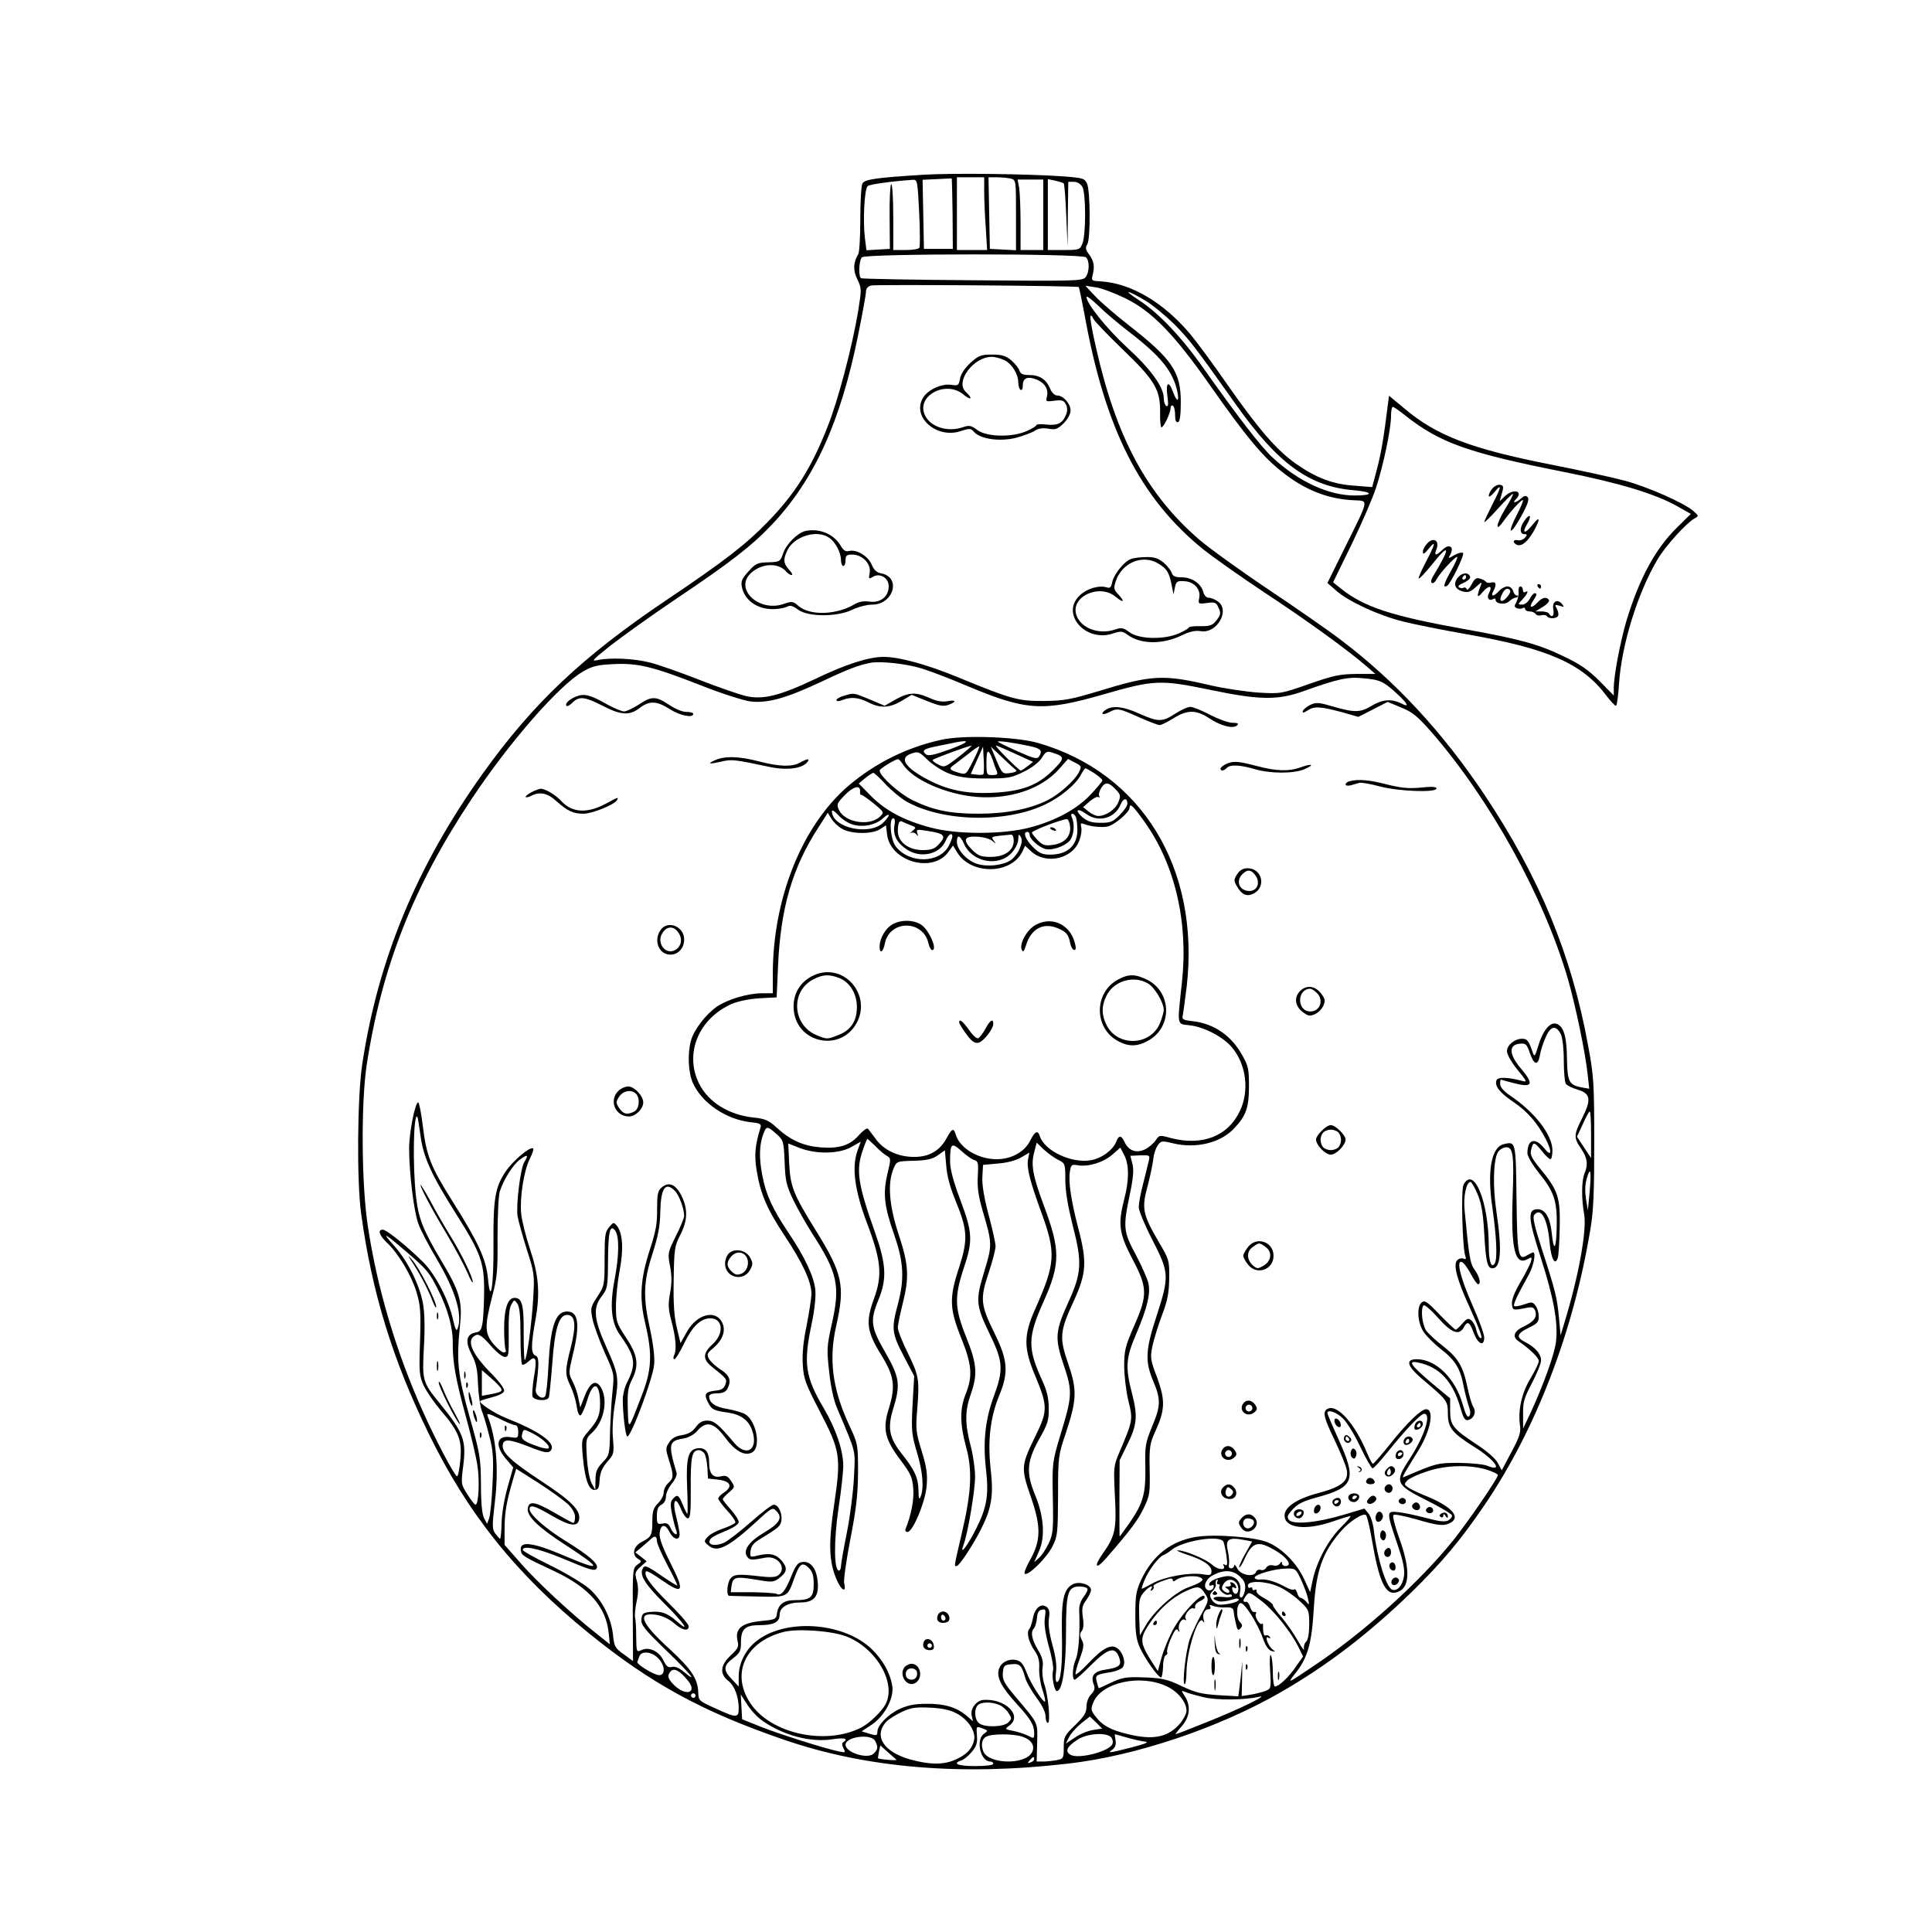 <?xml version="1.0" standalone="no"?>
<!DOCTYPE svg PUBLIC "-//W3C//DTD SVG 20010904//EN"
 "http://www.w3.org/TR/2001/REC-SVG-20010904/DTD/svg10.dtd">
<svg version="1.0" xmlns="http://www.w3.org/2000/svg"
 width="850pt" height="850pt" viewBox="0 0 850 850"
 preserveAspectRatio="xMidYMid meet">
<g transform="translate(0,850) scale(0.1,-0.1)"
fill="#000000" stroke="none">
<path d="M4060 7731 c-208 -13 -257 -20 -266 -39 -5 -9 -9 -80 -9 -157 0 -77
-4 -146 -9 -153 -22 -37 -24 -71 -4 -111 19 -40 19 -43 3 -143 -26 -155 -88
-391 -135 -508 -70 -178 -142 -293 -264 -418 -93 -96 -188 -170 -441 -340
-372 -250 -590 -456 -813 -768 -288 -404 -458 -813 -528 -1274 -22 -143 -25
-517 -5 -660 47 -346 139 -644 296 -965 172 -354 387 -622 705 -880 275 -223
503 -347 862 -470 361 -124 780 -159 1248 -104 298 34 662 157 935 314 205
118 386 257 574 439 136 133 217 230 320 381 228 334 394 767 468 1217 14 80
17 165 17 383 0 258 -2 291 -27 425 -72 398 -215 743 -457 1105 -185 276 -392
499 -630 679 -52 40 -196 140 -320 223 -124 83 -261 182 -305 220 -230 199
-365 450 -454 848 -28 125 -31 162 -9 120 6 -11 63 -70 127 -132 141 -135 166
-177 165 -275 -1 -38 2 -68 6 -68 10 0 40 63 40 85 0 9 5 13 10 10 6 -3 10
-22 10 -41 0 -24 4 -34 13 -31 8 3 12 30 12 88 0 133 -38 189 -230 339 -55 43
-120 99 -145 125 l-45 48 45 -7 c25 -3 83 -25 130 -48 118 -57 218 -160 379
-391 150 -213 221 -300 304 -367 103 -84 207 -126 325 -131 64 -3 67 9 -39
-204 l-79 -160 38 -33 c54 -48 186 -109 293 -136 52 -13 177 -38 279 -56 361
-63 511 -129 617 -270 20 -27 40 -47 43 -45 4 2 10 46 13 97 11 170 82 399
169 546 33 57 126 160 163 181 20 11 19 11 -5 33 -42 36 -201 106 -301 133
-52 14 -198 46 -325 71 -351 69 -503 127 -643 245 l-70 58 -6 -47 c-17 -136
-28 -204 -47 -276 l-21 -79 -76 6 c-96 6 -170 34 -260 97 -86 61 -164 152
-304 352 -58 84 -131 183 -162 220 -118 139 -260 222 -392 230 -40 2 -42 3
-36 27 10 39 6 62 -15 91 -16 21 -18 30 -8 46 14 24 13 230 -1 265 -11 24 -16
26 -105 33 -159 11 -487 15 -618 7z m131 -171 l1 -155 -64 0 -63 0 -3 152 -3
152 63 3 c35 2 64 3 65 3 1 -1 3 -70 4 -155z m139 98 c0 -35 3 -107 7 -160 l6
-98 -66 0 -67 0 0 160 0 160 60 0 60 0 0 -62z m118 56 c22 -6 22 -9 22 -161
l0 -154 -57 3 -58 3 -3 158 -3 157 38 0 c21 0 48 -3 61 -6z m-404 -149 c4 -80
4 -150 1 -155 -4 -6 -31 -10 -61 -10 l-54 0 0 145 c0 80 -4 145 -9 145 -4 0
-8 -64 -7 -142 l1 -143 -52 -3 -51 -3 -7 56 c-9 71 -2 212 12 226 8 8 102 21
199 28 20 1 21 -5 28 -144z m546 -10 l0 -155 -50 0 -50 0 0 118 c0 64 -3 134
-6 155 l-7 37 57 0 56 0 0 -155z m90 138 c3 -3 8 -66 11 -141 l6 -137 1 143 2
142 25 0 c15 0 29 -9 37 -22 16 -29 16 -212 0 -250 -11 -27 -15 -28 -82 -28
l-70 0 0 156 0 156 33 -7 c17 -4 34 -9 37 -12z m98 -325 c17 -17 15 -68 -3
-89 -15 -15 -52 -16 -497 -12 -265 2 -485 6 -490 9 -12 8 -9 79 4 92 17 17
969 17 986 0z m-32 -131 c2 -2 13 -55 25 -118 90 -505 245 -811 523 -1036 45
-36 167 -122 271 -191 181 -119 365 -252 448 -324 l38 -33 -83 0 c-72 -1 -100
-6 -208 -44 -123 -43 -125 -44 -225 -38 -55 4 -149 18 -210 32 -208 49 -259
46 -496 -27 -117 -35 -147 -41 -234 -42 -115 -1 -146 8 -377 103 -138 57 -261
91 -330 91 -66 0 -166 -32 -299 -96 -158 -75 -233 -94 -309 -76 -28 7 -119 38
-203 71 -84 33 -181 67 -217 76 -70 18 -174 23 -230 11 -31 -7 -25 -1 55 63
50 39 178 131 285 203 247 166 337 236 427 331 185 196 301 450 378 831 19 94
35 181 35 193 0 14 8 23 23 27 24 5 907 -1 913 -7z m294 -60 c30 -18 86 -64
125 -102 68 -69 89 -96 272 -354 185 -261 324 -362 520 -378 85 -7 88 -23 3
-23 -115 0 -248 62 -361 167 -52 48 -151 177 -300 387 -100 143 -200 248 -289
306 -74 48 -53 46 30 -3z m-70 -139 c136 -105 189 -170 209 -257 11 -50 0 -54
-18 -6 -19 53 -33 43 -25 -17 5 -37 4 -49 -5 -44 -6 4 -11 19 -11 34 0 49 -56
127 -161 223 -91 84 -179 194 -179 223 0 6 24 -12 53 -40 28 -28 90 -80 137
-116z m1210 -364 c154 -122 276 -166 699 -250 246 -49 401 -96 498 -150 l62
-35 -63 -62 c-94 -93 -164 -223 -220 -407 -27 -92 -56 -242 -56 -296 l0 -34
-64 65 c-49 49 -86 74 -158 108 -109 53 -192 75 -423 117 -336 60 -455 99
-560 184 l-30 24 82 168 c45 93 93 205 107 248 32 97 66 260 66 315 0 23 3 41
8 41 4 0 27 -16 52 -36z m-2125 -1115 c36 -11 126 -45 198 -76 262 -110 334
-115 602 -38 221 64 251 65 464 21 225 -47 303 -48 421 -5 146 52 190 62 257
55 73 -6 91 -14 149 -68 50 -46 57 -63 17 -42 -40 20 -82 17 -128 -11 -49 -30
-75 -31 -168 -4 -65 19 -76 20 -102 8 -16 -8 -31 -20 -33 -27 -3 -10 3 -9 22
3 29 19 56 17 156 -10 l66 -19 65 33 64 33 60 -25 c50 -20 72 -39 133 -108
261 -301 495 -725 601 -1089 33 -116 76 -321 86 -417 l7 -63 -34 6 c-55 11
-62 24 -64 126 -1 100 -15 144 -47 154 -28 9 -61 -33 -80 -100 -12 -40 -16
-47 -22 -31 -19 57 -26 65 -48 65 -33 0 -67 -28 -67 -55 0 -14 20 -49 46 -81
41 -50 44 -56 23 -50 -64 17 -109 19 -115 3 -9 -25 13 -54 77 -97 60 -41 104
-92 140 -162 29 -56 25 -81 -7 -40 -40 50 -74 40 -74 -22 0 -13 22 -50 48 -83
70 -86 83 -126 81 -239 -2 -102 -13 -116 -22 -29 -7 69 -29 105 -62 105 -45 0
-43 -38 14 -214 57 -178 76 -283 67 -366 -5 -54 -55 -192 -114 -320 l-31 -65
0 62 c-1 54 4 72 39 138 22 42 40 87 40 100 0 28 -25 57 -69 80 -42 21 -39 37
14 63 38 18 45 26 45 50 0 15 -6 37 -14 47 -13 18 -17 18 -51 6 -20 -7 -39
-10 -43 -7 -6 6 14 48 63 136 22 39 34 100 20 100 -3 0 -14 -6 -25 -12 -40
-26 -45 -3 -48 248 -3 254 -3 253 -57 240 -54 -14 -73 -119 -49 -280 18 -127
23 -225 10 -245 -15 -23 -26 9 -26 79 -1 194 -66 352 -111 268 -12 -22 -5
-280 8 -315 5 -12 2 -15 -10 -10 -8 3 -21 -1 -27 -9 -17 -20 1 -86 55 -204 49
-108 62 -146 47 -136 -6 3 -13 19 -17 35 -3 16 -13 35 -22 42 -13 11 -19 9
-39 -14 -13 -15 -26 -27 -30 -27 -3 0 -35 30 -70 66 -54 57 -66 65 -79 54 -22
-18 -19 -86 6 -126 11 -19 47 -55 79 -80 64 -50 85 -85 100 -166 6 -29 16 -67
22 -85 8 -23 9 -36 1 -44 -7 -7 -15 8 -27 50 -32 116 -118 201 -203 201 -51 0
-43 -30 24 -87 110 -93 113 -96 113 -151 0 -63 18 -86 115 -147 92 -57 132
-114 59 -84 -16 7 -72 12 -124 13 -96 0 -100 -1 -240 -61 -15 -7 -15 -7 63
120 52 85 68 177 31 177 -22 0 -89 -65 -161 -157 -37 -46 -69 -83 -73 -83 -3
0 -16 24 -28 53 -51 122 -126 207 -168 190 -27 -10 -22 -36 26 -135 27 -57 52
-117 55 -135 10 -49 -23 -75 -129 -103 -96 -26 -150 -64 -144 -104 7 -50 96
-59 208 -21 40 14 77 25 81 25 5 0 -14 -22 -41 -49 -56 -56 -105 -147 -124
-229 l-12 -57 -26 57 c-32 69 -94 133 -157 161 -56 25 -239 39 -321 25 -110
-19 -189 -82 -239 -188 -22 -48 -26 -68 -26 -155 0 -82 4 -109 22 -148 23 -49
79 -127 91 -127 4 0 8 21 9 47 0 26 6 49 12 51 6 2 9 8 6 13 -3 4 4 31 16 59
16 37 25 48 31 38 7 -10 9 -10 5 2 -6 21 12 52 25 44 7 -5 8 -2 4 5 -9 14 22
53 36 45 4 -3 7 0 6 7 -2 7 7 18 20 24 12 5 22 13 22 17 0 36 -98 -65 -141
-145 -18 -34 -40 -88 -49 -121 l-16 -58 -31 48 c-48 77 -49 96 -7 159 43 65
99 116 160 144 53 25 64 24 86 -11 17 -27 17 -29 -17 -91 -19 -34 -41 -82 -50
-107 -18 -51 -35 -200 -23 -200 4 0 8 24 8 53 1 93 52 254 72 225 7 -10 8 -8
4 5 -7 23 3 47 21 47 8 0 11 5 7 12 -5 8 -2 9 12 3 10 -4 35 -8 54 -7 30 1 36
-2 38 -21 1 -12 6 -36 10 -53 6 -26 9 -29 19 -19 10 11 10 17 -2 29 -17 17
-16 77 2 83 16 6 75 -87 99 -154 12 -35 25 -53 39 -57 17 -4 18 -3 4 7 -20 15
-37 63 -19 52 9 -5 11 -4 6 4 -4 6 -12 9 -17 6 -8 -6 -13 11 -12 43 1 7 -2 11
-5 8 -8 -9 -34 33 -27 44 4 6 1 9 -6 8 -7 -2 -15 8 -19 22 -4 14 -12 24 -18
23 -15 -4 -15 8 2 29 11 15 17 13 68 -27 56 -44 131 -139 163 -206 l18 -37
-32 -45 c-30 -45 -75 -87 -92 -87 -5 0 -9 28 -9 63 0 34 -4 68 -9 75 -4 7 -6
-23 -3 -67 5 -80 4 -81 -22 -91 -15 -5 -44 -13 -65 -16 l-38 -6 2 93 c1 52 1
72 -1 44 -2 -27 -7 -70 -10 -94 l-6 -44 -88 5 c-73 5 -100 11 -157 38 -70 34
-93 39 -201 41 -49 1 -73 -4 -114 -24 -29 -14 -53 -25 -54 -24 -1 1 -5 14 -9
29 -7 28 -4 31 66 42 21 4 42 13 48 20 15 18 5 60 -20 82 -27 24 -65 6 -130
-63 -28 -30 -54 -52 -57 -49 -2 3 5 33 18 67 19 52 20 65 9 85 -9 18 -9 26 0
38 8 10 10 30 5 61 -5 39 -3 52 15 75 11 16 21 36 21 45 0 23 -49 39 -78 26
-42 -20 -53 -68 -50 -219 3 -138 -5 -212 -22 -212 -6 0 -7 19 -4 43 4 29 -1
68 -16 121 -14 52 -19 90 -15 115 4 27 2 41 -9 50 -23 20 -53 -2 -61 -46 -4
-21 -11 -44 -17 -50 -13 -16 -2 -59 25 -97 15 -22 21 -43 19 -75 -1 -26 5 -68
14 -94 9 -27 14 -50 12 -53 -8 -7 -64 80 -82 129 -13 34 -24 49 -43 53 -34 9
-71 -10 -79 -42 -9 -36 12 -76 78 -149 63 -69 78 -94 78 -130 0 -25 -1 -25
-28 -11 -15 8 -45 17 -65 21 -36 7 -37 8 -18 22 63 44 -16 122 -114 114 -30
-3 -57 -40 -50 -69 l6 -25 -30 26 c-44 36 -96 52 -176 51 -52 0 -83 -7 -118
-23 -52 -25 -97 -72 -97 -101 0 -16 -4 -17 -34 -8 l-35 11 44 29 c58 39 101
120 90 175 -10 54 -40 108 -86 154 -124 124 -390 142 -517 34 -44 -37 -72 -95
-72 -150 l0 -45 -30 32 c-39 40 -38 60 5 92 31 24 35 33 35 71 0 58 18 75 81
75 62 0 89 13 89 45 0 34 36 55 92 55 61 0 83 28 75 96 -6 55 -31 86 -66 82
-21 -2 -30 -14 -51 -66 -25 -63 -45 -86 -64 -74 -6 3 -54 6 -106 7 l-95 0 3
25 c6 42 16 45 103 31 76 -13 82 -13 107 6 36 27 38 45 10 78 -25 28 -52 34
-106 21 -32 -8 -33 -7 -30 20 2 20 13 35 36 49 90 55 97 61 100 87 4 33 -14
68 -34 68 -8 0 -53 -34 -99 -75 -47 -41 -100 -83 -119 -92 -35 -16 -71 -12
-64 9 5 13 16 20 81 47 27 12 47 26 47 35 0 9 -16 33 -35 55 -19 21 -35 41
-35 45 0 4 12 17 27 30 27 23 27 24 9 51 -14 21 -23 25 -43 20 -36 -9 -53 11
-53 60 0 48 -17 68 -52 63 -40 -6 -50 -41 -45 -170 3 -65 3 -118 1 -118 -2 0
-11 18 -20 40 -18 44 -25 48 -45 24 -10 -12 -10 -27 -2 -67 6 -29 14 -60 18
-69 11 -29 -11 -21 -24 8 -9 21 -17 25 -36 21 -23 -4 -25 -1 -25 34 0 28 5 41
20 49 12 6 20 21 20 36 0 15 12 40 26 57 14 17 23 37 21 46 -38 128 -35 142
29 152 23 4 47 17 60 32 40 47 74 40 123 -26 45 -61 87 -85 120 -67 40 21 20
137 -30 168 -11 7 -46 17 -77 23 -55 8 -82 27 -82 56 0 8 13 13 35 13 24 0 37
6 45 19 19 37 11 60 -30 86 -21 13 -44 35 -51 47 -10 19 -8 25 19 47 39 33 55
72 42 106 -26 67 -114 47 -160 -38 l-26 -46 -16 67 c-12 50 -16 105 -14 212 2
136 4 148 29 197 33 64 34 114 5 173 -26 51 -57 63 -89 34 -15 -14 -18 -30
-18 -93 1 -60 -5 -97 -31 -176 -43 -133 -48 -215 -21 -328 32 -136 29 -205
-18 -323 -58 -151 -56 -149 -59 -52 -2 72 1 94 18 127 32 64 27 107 -25 185
-43 65 -45 73 -45 139 0 39 7 109 16 156 18 93 14 164 -11 197 -15 18 -16 18
-35 -5 -18 -20 -20 -38 -20 -140 0 -115 -1 -118 -32 -166 -30 -46 -31 -50 -21
-99 6 -28 30 -94 53 -146 42 -93 43 -94 35 -169 -5 -42 -9 -123 -11 -179 -2
-101 -3 -105 -33 -136 -25 -26 -31 -41 -31 -76 l-1 -45 -16 29 c-9 17 -18 65
-21 114 -5 82 -4 84 23 109 51 48 70 137 42 193 -22 43 -49 32 -73 -28 l-21
-54 -8 38 c-3 21 -15 55 -25 75 -19 36 -19 38 0 118 33 135 25 191 -25 191
-51 0 -73 -64 -82 -237 -3 -67 -10 -128 -14 -135 -12 -19 -45 4 -42 28 16 115
15 144 -1 150 -20 8 -21 43 0 159 21 117 14 197 -26 315 -17 52 -34 120 -37
150 -7 71 12 191 38 242 11 22 18 42 15 45 -12 12 -90 -54 -122 -102 -46 -69
-54 -120 -53 -313 2 -187 -13 -280 -24 -158 -8 86 -43 161 -155 339 -97 154
-116 201 -132 335 -7 56 -16 102 -20 102 -14 0 -40 -134 -40 -203 0 -108 21
-279 41 -332 10 -28 47 -98 81 -155 83 -141 114 -246 91 -306 -5 -13 -11 0
-20 41 -20 88 -77 197 -130 251 -71 70 -162 144 -179 144 -23 0 -16 -24 17
-56 51 -47 108 -143 131 -217 18 -61 20 -87 16 -218 -5 -140 -3 -153 17 -197
13 -26 46 -74 74 -107 80 -93 95 -131 86 -221 -4 -41 -10 -72 -15 -69 -14 9
-94 161 -149 284 -116 257 -201 541 -242 812 -29 185 -31 543 -6 712 66 432
206 788 462 1172 166 250 384 499 489 560 41 24 64 30 133 33 107 6 174 -10
386 -93 90 -36 189 -67 218 -71 76 -9 157 14 309 85 120 57 165 74 220 85 45
8 157 -4 225 -25z m2812 -1609 c7 -14 13 -63 13 -115 0 -49 4 -96 9 -103 4 -7
28 -19 52 -26 57 -17 61 -43 20 -125 -37 -73 -38 -86 -6 -133 29 -42 33 -71
16 -111 -13 -33 -14 -110 -1 -182 11 -70 -24 -267 -86 -470 l-18 -60 -7 75
c-8 88 -15 119 -75 303 -34 106 -42 142 -34 152 30 36 59 -18 68 -126 7 -70
24 -100 36 -62 3 10 7 70 8 133 3 133 -7 163 -87 260 -36 44 -44 60 -39 80 9
38 13 38 46 -2 16 -21 34 -38 39 -38 5 0 9 17 9 39 0 68 -78 169 -189 243 -25
17 -41 36 -41 48 0 11 1 20 3 20 1 0 26 -7 56 -15 85 -22 92 -6 30 67 -50 60
-52 101 -4 106 27 3 32 -1 45 -39 19 -55 36 -60 45 -12 3 21 15 57 26 81 21
49 45 53 66 12z m133 -442 l0 -103 -31 47 -31 47 26 56 c13 30 27 55 30 55 4
0 6 -46 6 -102z m-5150 -4 c13 -97 48 -173 158 -347 106 -167 122 -212 122
-331 0 -51 -3 -114 -6 -139 -6 -39 -10 -46 -34 -50 -39 -8 -44 -41 -15 -96 19
-36 26 -65 28 -131 2 -47 10 -98 16 -115 7 -16 22 -66 33 -110 18 -68 20 -99
15 -210 -3 -72 -10 -141 -15 -155 l-9 -24 -13 24 c-9 17 -14 66 -14 150 -1
118 -4 134 -51 300 -52 187 -58 241 -40 411 9 95 -4 140 -82 270 -82 138 -102
188 -113 287 -15 134 -11 367 6 349 2 -2 8 -39 14 -83z m4805 -269 c-8 -228
10 -305 65 -275 20 11 21 10 15 -12 -4 -12 -25 -54 -47 -91 -26 -44 -38 -77
-36 -95 3 -28 4 -28 70 -15 20 4 27 0 33 -16 8 -27 -7 -46 -51 -67 -43 -20
-52 -45 -24 -64 53 -37 90 -73 90 -88 0 -9 -16 -42 -35 -74 -39 -63 -57 -140
-48 -206 5 -34 -1 -52 -37 -120 l-43 -81 -17 32 c-10 20 -47 52 -96 84 -103
68 -114 83 -114 148 l0 53 -82 68 c-94 80 -107 100 -57 89 92 -19 151 -83 184
-198 12 -43 20 -57 32 -55 27 5 40 35 25 58 -7 11 -19 52 -27 92 -19 89 -41
125 -109 178 -30 23 -62 53 -72 67 -18 28 -24 96 -11 110 5 4 33 -20 64 -55
59 -67 93 -79 113 -42 16 30 26 25 44 -25 19 -49 46 -61 46 -19 0 14 -23 77
-51 140 -54 122 -73 200 -48 192 8 -2 25 -25 39 -51 14 -26 28 -47 33 -47 14
0 7 32 -14 62 -21 29 -25 49 -45 260 -7 64 7 128 26 128 4 0 18 -24 30 -52 17
-40 25 -82 30 -173 7 -127 14 -155 36 -155 37 0 43 79 18 247 -17 111 -14 225
5 262 6 11 21 21 33 23 35 5 40 -28 33 -217z m-4348 153 c-17 -27 -37 -186
-30 -238 3 -19 21 -84 40 -145 34 -105 35 -114 29 -215 -6 -110 -27 -264 -37
-274 -3 -3 -5 50 -5 118 1 125 -7 156 -40 156 -30 0 -46 -47 -46 -135 0 -46 3
-89 7 -95 3 -5 -1 -10 -9 -10 -8 0 -28 17 -45 37 -39 47 -39 78 -6 208 23 86
25 116 24 263 0 92 4 182 10 200 16 51 58 118 88 140 34 25 40 22 20 -10z
m4687 -130 l-8 -83 -8 48 c-5 30 -5 63 2 88 17 62 22 40 14 -53z m-4025 3 c19
-19 41 -79 41 -111 0 -8 -16 -48 -37 -89 -35 -72 -36 -75 -25 -132 8 -43 8
-75 0 -118 -9 -50 -8 -70 6 -123 19 -72 24 -125 12 -150 -5 -10 -4 -18 1 -18
5 0 25 32 44 72 35 72 72 108 114 108 56 0 62 -67 10 -114 -44 -40 -44 -67 -2
-100 64 -51 67 -54 58 -78 -6 -17 -18 -24 -42 -26 -46 -5 -53 -15 -35 -50 17
-34 25 -38 90 -47 57 -9 91 -34 106 -81 27 -81 -25 -116 -79 -53 -69 82 -89
99 -119 99 -22 0 -36 -8 -51 -29 -15 -20 -32 -30 -61 -35 -27 -4 -45 -14 -56
-32 -16 -24 -16 -29 -1 -78 22 -68 21 -79 -3 -101 -11 -10 -20 -28 -20 -41 0
-13 -11 -34 -25 -48 -20 -20 -25 -35 -25 -78 0 -62 -4 -70 -47 -92 -37 -19
-45 -58 -15 -75 16 -9 16 -11 -4 -25 -20 -15 -21 -22 -20 -219 l1 -205 -41 30
c-38 27 -42 34 -47 85 -8 75 -48 154 -105 204 -26 22 -102 68 -169 101 -68 33
-123 64 -123 69 0 21 69 6 169 -35 131 -55 148 -60 156 -46 11 18 -32 56 -136
120 -88 54 -159 117 -159 140 0 22 22 16 94 -26 83 -49 119 -54 124 -17 6 39
-36 81 -167 167 -134 88 -174 126 -169 160 4 27 31 24 116 -9 72 -29 90 -31
99 -10 12 32 -63 82 -200 136 -52 21 -122 67 -114 75 3 3 26 10 53 17 31 8 50
18 52 28 2 10 -24 44 -61 81 -86 88 -108 147 -61 165 12 4 30 -9 61 -45 25
-29 53 -52 64 -52 17 0 18 8 17 103 -1 69 2 110 11 126 13 24 14 24 27 6 10
-14 14 -53 14 -140 0 -67 3 -125 7 -128 3 -4 17 2 29 14 31 29 38 11 23 -70
-6 -38 -9 -76 -6 -85 8 -19 66 -22 72 -3 2 6 9 74 15 151 11 151 29 211 65
211 36 0 41 -44 17 -140 -27 -106 -27 -121 -2 -173 11 -23 23 -62 27 -87 3
-26 10 -44 17 -42 5 2 19 31 29 65 26 90 57 82 57 -14 0 -51 -10 -74 -53 -123
-29 -34 -29 -36 -23 -108 9 -101 26 -148 51 -148 17 0 21 8 23 44 2 33 12 54
34 80 29 33 30 37 25 99 -4 40 -1 102 9 160 18 111 15 127 -39 247 -54 120
-59 171 -21 220 27 36 28 41 29 159 1 130 9 162 32 131 18 -25 17 -110 -3
-214 -22 -115 -15 -190 23 -243 69 -98 73 -128 32 -210 -11 -21 -19 -55 -19
-76 0 -63 12 -162 20 -162 17 0 113 256 118 317 3 32 -4 90 -18 155 -32 142
-29 210 11 333 24 76 33 120 34 182 2 105 22 136 64 94z m-1179 -270 c90 -78
99 -89 138 -167 42 -82 65 -167 64 -234 -1 -80 12 -156 57 -320 22 -80 45
-176 51 -215 11 -67 6 -175 -8 -175 -4 0 -20 20 -36 46 -28 44 -28 46 -18 125
14 113 2 145 -104 276 -75 92 -77 98 -69 247 5 84 3 153 -4 191 -15 83 -69
190 -127 254 -59 66 -44 58 56 -28z m413 -597 c9 -15 3 -19 -45 -28 l-38 -7 0
57 0 56 38 -33 c20 -17 40 -38 45 -45z m63 -164 c9 0 14 -11 14 -29 0 -28 -2
-29 -33 -24 -64 10 -72 -38 -17 -100 l28 -33 -24 -84 c-14 -49 -26 -116 -27
-157 -1 -40 -4 -73 -7 -73 -3 1 -12 11 -21 23 -14 20 -14 34 -2 137 18 148 7
282 -32 381 -5 13 7 10 51 -12 31 -16 63 -29 70 -29z m3643 29 c17 -17 52 -73
76 -125 25 -52 49 -94 54 -94 5 0 35 33 67 73 83 103 145 167 160 167 33 0 1
-99 -65 -200 -66 -101 -61 -112 74 -180 60 -30 111 -60 113 -67 2 -6 -6 -16
-16 -22 -15 -8 -40 -5 -99 11 -43 11 -97 23 -120 25 -54 6 -54 4 -7 -135 27
-79 35 -115 31 -146 -6 -41 -29 -68 -52 -60 -26 10 -66 139 -80 256 -3 32 -14
67 -24 79 l-18 22 -94 -28 c-113 -34 -219 -44 -238 -22 -10 13 -7 21 16 46 21
24 47 37 106 53 164 44 177 76 98 251 -28 62 -51 115 -51 120 0 18 41 4 69
-24z m-3566 -65 c41 -21 78 -54 71 -65 -2 -4 -22 -2 -44 6 -66 23 -79 33 -73
55 6 24 6 24 46 4z m755 -87 c6 -7 12 -35 14 -62 l3 -50 45 -5 c54 -6 65 -30
26 -56 -14 -9 -26 -21 -26 -27 0 -5 18 -30 40 -54 23 -24 38 -48 35 -52 -3 -5
-27 -17 -54 -26 -27 -9 -57 -25 -67 -36 -18 -20 -18 -21 5 -40 38 -31 88 -5
213 110 60 56 68 60 82 45 32 -31 17 -56 -56 -99 -62 -37 -89 -75 -72 -102 12
-18 19 -18 82 -6 54 10 95 -45 57 -77 -11 -9 -33 -11 -83 -5 -94 11 -114 9
-129 -11 -14 -19 -18 -73 -5 -75 4 0 60 -2 125 -3 134 -3 131 -5 162 82 23 63
35 72 64 43 16 -16 21 -34 21 -71 0 -58 -14 -70 -83 -70 -49 0 -73 -18 -79
-60 -3 -23 -8 -26 -63 -31 -94 -9 -124 -34 -109 -93 5 -21 -1 -31 -31 -59 -46
-43 -50 -81 -11 -112 28 -22 46 -70 46 -122 0 -42 -10 -42 -103 1 -71 32 -74
34 -75 70 -2 60 -30 102 -124 189 -130 118 -149 167 -58 152 24 -4 56 -19 75
-36 36 -32 65 -38 65 -14 0 9 -40 55 -89 103 -80 79 -112 124 -98 139 3 3 32
-13 64 -36 100 -70 108 -56 42 74 -34 67 -49 108 -47 129 4 40 24 44 43 7 17
-35 45 -41 45 -11 0 10 -7 45 -15 77 -19 71 -4 96 21 34 9 -22 22 -41 30 -41
11 0 14 26 13 135 -1 135 5 165 36 165 7 0 17 -6 23 -13z m3440 -72 c29 -9 52
-20 52 -25 0 -14 -131 -205 -195 -285 -150 -187 -397 -410 -625 -561 -107 -72
-107 -72 -72 -27 55 67 73 132 82 283 10 171 38 250 121 345 38 43 98 81 109
69 5 -5 16 -52 25 -104 32 -188 60 -249 108 -236 60 15 65 96 13 239 -20 56
-31 99 -25 102 5 4 49 -5 99 -19 98 -29 122 -31 151 -16 48 26 5 73 -111 120
-30 12 -64 28 -75 36 -18 13 -18 15 -3 31 9 9 47 27 85 39 81 28 185 31 261 9z
m-4041 -151 c21 -20 33 -41 33 -58 0 -14 -3 -26 -8 -26 -4 0 -42 21 -85 46
-83 48 -110 52 -115 18 -5 -34 45 -83 164 -160 165 -107 165 -120 0 -50 -145
62 -204 69 -194 22 3 -20 15 -27 150 -90 150 -71 225 -157 236 -271 l5 -49
-54 43 c-111 87 -264 229 -335 310 l-74 84 0 71 c0 71 8 116 36 213 l15 51 96
-61 c53 -34 111 -76 130 -93z m393 -163 c0 -11 20 -57 45 -104 25 -47 45 -88
45 -92 0 -3 -30 15 -66 40 -73 50 -79 52 -88 30 -11 -29 15 -68 99 -152 84
-83 118 -134 50 -74 -40 35 -67 44 -116 39 -29 -3 -34 -7 -37 -31 -3 -25 11
-43 107 -136 105 -101 149 -154 79 -96 -20 17 -39 25 -52 21 -16 -4 -24 2 -36
27 -19 41 -63 63 -96 48 -24 -11 -24 -10 -25 57 0 37 -2 76 -5 87 -2 11 1 43
7 70 8 36 8 62 1 89 -10 35 -9 40 16 63 l27 24 -25 20 -25 19 30 25 c17 14 35
30 40 35 16 15 25 11 25 -9z m2493 -5 c3 -7 9 -35 13 -61 5 -38 4 -46 -6 -40
-8 5 -11 4 -7 -2 14 -23 -24 -21 -49 2 -27 25 -122 65 -152 64 -9 0 8 -8 38
-18 72 -23 110 -48 110 -73 0 -18 -4 -20 -40 -14 -57 9 -167 -11 -219 -40 -24
-13 -45 -24 -47 -24 -3 0 3 17 11 37 19 46 62 102 83 111 9 3 24 13 34 21 49
43 219 70 231 37z m95 8 l31 -6 -31 -55 c-17 -29 -28 -56 -26 -59 3 -2 13 14
23 36 36 80 62 85 148 31 46 -30 62 -61 32 -61 -8 0 -15 6 -15 13 0 8 -3 8 -9
-2 -5 -8 -18 -12 -30 -8 -13 3 -24 -1 -30 -10 -5 -9 -15 -13 -24 -10 -9 3 -18
-1 -21 -9 -10 -25 -68 -14 -83 16 -7 14 -13 19 -13 13 0 -7 -6 -13 -14 -13 -9
0 -12 7 -9 18 2 9 0 36 -5 59 -12 52 3 61 76 47z m247 -176 c13 -29 27 -66 30
-83 6 -27 5 -28 -8 -12 -8 9 -19 17 -24 17 -6 0 -13 10 -16 22 -4 12 -9 19
-13 15 -4 -3 -19 0 -33 8 -45 25 -85 38 -113 36 -16 -2 -28 2 -28 8 0 14 86
39 138 40 42 1 43 0 67 -51z m-270 16 c20 -18 25 -32 23 -56 -2 -17 -9 -33
-15 -36 -9 -2 -11 5 -7 26 9 43 -25 76 -69 66 -41 -8 -67 -22 -67 -35 0 -6 5
-7 10 -4 6 3 10 2 10 -4 0 -16 -21 -24 -32 -13 -16 16 0 49 33 64 46 23 84 20
114 -8z m-167 -9 c9 -9 -9 -20 -61 -39 -57 -21 -148 -102 -185 -165 l-27 -46
-3 80 c-2 64 0 84 16 104 19 26 51 44 37 21 -5 -9 -4 -11 4 -6 6 4 9 11 6 16
-4 7 16 17 68 34 9 3 17 0 17 -6 0 -7 4 -7 13 0 23 19 99 24 115 7z m67 -15
c-3 -5 -1 -10 5 -10 6 0 9 -4 5 -9 -8 -14 25 -43 41 -37 8 3 14 1 14 -5 0 -6
-17 -8 -40 -5 -39 4 -55 -6 -25 -17 14 -6 40 -3 76 8 10 4 19 2 19 -3 0 -10
-47 -22 -84 -22 -12 0 -27 9 -34 21 -11 18 -11 24 3 39 9 9 15 21 14 26 -2 14
0 24 7 24 3 0 2 -4 -1 -10z m85 -5 c13 -16 10 -49 -5 -47 -5 0 -12 8 -13 18
-3 11 0 14 8 9 8 -5 11 -3 8 5 -2 8 -10 16 -18 18 -7 3 -10 0 -6 -7 4 -6 0
-11 -11 -11 -15 0 -16 -2 -3 -10 8 -5 11 -12 7 -16 -3 -4 -13 -1 -21 5 -12 10
-13 16 -3 32 14 23 40 25 57 4z m184 -15 c25 -10 66 -38 91 -61 44 -41 45 -43
45 -105 0 -40 -5 -68 -13 -76 -8 -7 -12 -22 -10 -33 3 -11 -10 6 -28 38 -18
32 -50 78 -71 102 -21 24 -38 48 -38 53 0 6 -17 19 -37 30 -21 11 -37 25 -35
32 1 6 -2 9 -8 5 -5 -3 -10 -1 -10 5 0 6 -4 8 -10 5 -5 -3 -10 1 -10 9 0 23
77 21 134 -4z m-840 -9 c3 -5 -4 -21 -16 -36 -13 -17 -21 -40 -20 -59 4 -98
-2 -187 -16 -219 -14 -32 -16 -87 -4 -87 5 0 38 30 74 66 74 74 105 81 122 31
12 -34 1 -43 -62 -53 -48 -7 -64 -27 -51 -62 8 -20 5 -30 -11 -47 -12 -12 -20
-35 -20 -54 0 -26 -10 -42 -50 -81 -47 -45 -50 -52 -50 -98 0 -47 -1 -50 -31
-56 -17 -3 -44 -6 -60 -6 l-28 0 2 83 c2 92 8 80 -96 203 -50 59 -57 74 -55
104 3 32 6 35 37 38 37 4 46 -4 61 -58 5 -19 28 -59 50 -89 25 -33 40 -64 40
-82 0 -16 5 -29 10 -29 13 0 2 121 -16 172 -7 21 -10 53 -7 71 4 26 -1 46 -21
79 -27 47 -33 77 -17 94 5 5 11 25 13 44 2 25 8 36 22 38 17 4 18 0 13 -35 -4
-26 1 -66 17 -125 14 -48 22 -96 19 -107 -7 -27 5 -91 17 -91 24 0 40 106 40
260 0 175 8 200 60 200 16 0 31 -4 34 -9z m-1062 -210 c133 -51 223 -206 174
-299 -17 -32 -71 -84 -106 -102 -157 -81 -400 -28 -489 107 -87 131 -21 270
146 313 63 16 211 5 275 -19z m-827 -96 c31 -30 34 -75 5 -75 -22 0 -102 49
-96 59 1 3 6 14 9 24 9 25 54 21 82 -8z m129 -96 c48 -56 -5 -75 -59 -22 -28
28 -31 43 -13 61 14 14 38 2 72 -39z m2111 -29 c49 -24 85 -69 85 -107 0 -12
-12 -35 -26 -53 -53 -63 -118 -77 -230 -50 -79 19 -114 38 -147 82 -18 24 -18
30 -7 58 37 89 209 126 325 70z m160 -47 c58 -14 181 -13 245 2 47 11 -95 -58
-229 -111 -74 -30 -136 -54 -139 -54 -2 0 10 16 27 35 36 41 41 90 14 132 -17
26 -17 27 2 19 11 -5 47 -15 80 -23z m-2235 7 c0 -5 -4 -10 -10 -10 -5 0 -10
5 -10 10 0 6 5 10 10 10 6 0 10 -4 10 -10z m296 -112 c93 -64 212 -95 307 -80
52 8 72 3 47 -13 -7 -4 -6 -13 1 -27 10 -19 9 -20 -23 -13 -65 14 -260 76
-341 108 l-82 33 -3 55 -3 54 29 -45 c16 -25 46 -57 68 -72z m1038 72 c14 -5
33 -21 42 -35 16 -25 16 -27 0 -43 -21 -21 -106 -23 -129 -3 -20 16 -22 62 -5
79 14 14 57 16 92 2z m-188 -37 c52 -26 87 -79 80 -117 -8 -39 -32 -65 -81
-87 -52 -24 -113 -24 -200 0 -117 33 -162 102 -107 165 9 10 40 30 67 43 43
20 61 23 126 20 50 -2 89 -10 115 -24z m604 -74 c-21 -3 -57 -17 -80 -33 l-41
-27 15 29 c8 16 32 43 53 60 l38 30 27 -26 27 -27 -39 -6z m-481 -17 c-37 -26
-16 -122 28 -122 7 0 13 -4 13 -10 0 -6 -33 -10 -80 -10 -76 0 -103 11 -60 25
10 3 31 20 45 37 21 25 26 40 23 73 -3 41 -3 41 24 31 26 -10 26 -10 7 -24z
m170 -13 c40 -14 56 -41 41 -69 -30 -56 -192 -52 -214 5 -11 29 -6 54 12 64
23 14 121 14 161 0z m390 -3 c6 -7 9 -20 5 -29 -12 -32 -146 -67 -183 -48 -27
15 -18 36 28 66 41 29 130 35 150 11z m67 0 c27 -8 63 -16 79 -18 23 -2 9 -9
-57 -26 -102 -26 -108 -26 -83 -9 12 10 16 22 13 40 -3 15 -4 27 -3 27 1 0 24
-6 51 -14z m-1106 -15 c14 -27 13 -37 -6 -56 -26 -26 -124 4 -124 39 0 35 112
50 130 17z m94 -83 c6 -5 -73 1 -81 6 -1 0 1 14 4 29 l6 28 31 -28 c17 -15 35
-31 40 -35z m606 3 c0 -5 -7 -12 -16 -15 -14 -5 -15 -4 -4 9 14 17 20 19 20 6z"/>
<path d="M4270 6904 c-25 -23 -42 -48 -46 -69 -6 -31 -8 -33 -39 -28 -40 6
-100 -20 -122 -54 -56 -85 57 -187 166 -149 37 12 42 12 57 -5 28 -31 114 -43
185 -25 33 9 70 23 82 31 14 10 33 13 59 9 32 -6 41 -2 68 24 18 18 30 41 30
56 0 30 -32 66 -59 66 -11 0 -23 12 -31 30 -17 41 -46 60 -92 60 -28 0 -38 5
-43 20 -3 10 -20 31 -36 45 -25 20 -41 25 -85 25 -48 0 -58 -4 -94 -36z m150
11 c33 -17 60 -61 60 -99 0 -14 5 -28 10 -31 6 -4 10 5 10 20 0 32 21 41 61
25 36 -15 53 -43 45 -75 -6 -22 -4 -23 33 -18 32 4 41 2 50 -15 7 -13 8 -29 2
-44 -15 -40 -37 -51 -86 -46 -25 3 -45 2 -45 -2 0 -4 -19 -16 -42 -26 -64 -29
-176 -27 -218 4 -27 20 -36 22 -62 13 -68 -24 -145 0 -169 53 -39 85 93 155
170 90 34 -28 43 -18 10 12 -48 43 33 154 114 154 15 0 41 -7 57 -15z"/>
<path d="M3544 6164 c-35 -8 -84 -57 -98 -97 -13 -38 -14 -39 -66 -41 -47 -1
-56 -5 -87 -40 -29 -32 -34 -43 -29 -69 12 -58 67 -97 136 -97 23 0 50 5 61
10 15 8 26 6 50 -12 44 -33 173 -33 240 0 25 12 64 22 87 22 92 0 128 119 41
137 -22 4 -34 15 -44 39 -15 37 -66 68 -99 60 -16 -4 -25 2 -38 24 -29 50 -93
77 -154 64z m104 -30 c28 -19 52 -65 52 -99 0 -14 5 -25 10 -25 6 0 10 11 10
25 0 21 5 25 30 25 45 0 84 -42 76 -81 -5 -26 -4 -28 14 -17 30 19 70 -4 70
-41 0 -45 -35 -74 -83 -68 -27 4 -49 0 -70 -13 -80 -46 -194 -49 -244 -6 -24
21 -28 22 -68 8 -107 -35 -215 67 -142 136 48 45 123 48 157 6 7 -7 17 -14 23
-14 6 0 1 10 -11 23 -26 28 -27 47 -7 88 32 61 131 90 183 53z"/>
<path d="M4974 6040 c-30 -12 -74 -68 -81 -102 -4 -23 -10 -27 -25 -22 -33 10
-85 -5 -117 -35 -87 -81 25 -209 146 -168 34 11 41 11 64 -6 59 -43 156 -43
241 -1 34 16 57 21 82 17 71 -11 129 93 74 131 -12 9 -30 16 -40 16 -10 0 -20
10 -24 25 -9 37 -50 65 -95 65 -29 0 -39 5 -44 20 -3 10 -20 31 -36 45 -24 19
-41 25 -77 24 -26 0 -56 -4 -68 -9z m123 -20 c37 -22 47 -39 58 -95 l8 -40 6
30 c6 27 10 30 41 28 44 -2 74 -36 66 -74 -5 -26 -4 -27 34 -22 35 5 41 3 51
-21 11 -23 10 -30 -8 -54 -18 -23 -27 -27 -72 -27 -28 1 -51 -2 -51 -6 0 -3
-19 -15 -42 -25 -64 -29 -176 -27 -218 4 -27 20 -36 22 -62 13 -71 -25 -152 4
-172 62 -29 81 101 142 173 81 35 -29 42 -22 10 12 -19 20 -20 27 -10 57 27
82 119 120 188 77z"/>
<path d="M6567 6352 c-9 -10 -17 -25 -17 -33 0 -8 11 -1 25 16 34 42 31 23
-10 -56 -19 -38 -35 -72 -35 -76 0 -4 28 23 61 60 34 37 63 66 65 64 3 -2 -13
-33 -35 -68 -39 -65 -45 -106 -7 -53 33 46 77 94 86 94 4 0 -8 -29 -26 -64
-19 -36 -31 -67 -26 -70 5 -3 25 27 46 65 28 51 35 74 27 82 -8 8 -16 6 -29
-6 -21 -19 -42 -23 -24 -5 37 37 -7 51 -46 16 l-24 -23 7 25 c12 39 11 44 -6
47 -8 2 -23 -5 -32 -15z"/>
<path d="M6706 6208 c-21 -29 -20 -58 0 -58 14 0 14 -3 3 -16 -7 -8 -21 -13
-31 -11 -19 5 -25 -8 -8 -18 20 -12 45 5 73 50 34 58 35 81 1 38 -34 -44 -51
-42 -25 2 22 38 12 49 -13 13z"/>
<path d="M6281 6111 c-12 -12 -21 -29 -21 -38 0 -14 6 -11 25 12 34 42 31 24
-11 -56 -20 -38 -35 -72 -32 -74 2 -3 28 24 57 60 82 103 84 78 5 -52 -8 -13
-10 -24 -4 -28 5 -3 14 4 20 16 15 28 80 99 91 99 4 0 -8 -28 -27 -61 -32 -57
-38 -79 -17 -66 16 10 77 136 70 144 -5 4 -22 0 -38 -9 -29 -17 -29 -17 -18 3
18 34 -5 48 -34 21 -30 -29 -39 -28 -27 2 14 37 -12 54 -39 27z"/>
<path d="M6416 5961 c-24 -27 -17 -53 19 -63 24 -6 34 -3 59 20 24 22 28 23
21 7 -20 -52 -17 -60 8 -30 27 32 46 30 28 -4 -12 -21 0 -38 19 -26 6 3 10 2
10 -4 0 -18 41 -23 58 -8 9 9 22 16 27 17 14 2 20 10 8 10 -6 0 -13 9 -16 20
-3 11 -14 20 -25 20 -10 0 -27 -9 -37 -20 -23 -26 -39 -26 -25 -1 16 30 12 44
-10 38 -10 -3 -20 -1 -22 3 -2 4 -13 10 -25 14 -18 6 -25 1 -39 -26 -10 -18
-19 -27 -21 -20 -3 6 -9 10 -14 6 -5 -3 -14 -2 -20 2 -7 4 1 12 21 20 17 8 30
19 28 26 -7 21 -33 20 -52 -1z m34 -1 c0 -5 -5 -10 -11 -10 -5 0 -7 5 -4 10 3
6 8 10 11 10 2 0 4 -4 4 -10z m194 -58 c3 -5 -4 -19 -16 -32 -24 -26 -36 -13
-18 19 11 22 25 27 34 13z"/>
<path d="M6765 5920 c3 -5 8 -10 11 -10 2 0 4 5 4 10 0 6 -5 10 -11 10 -5 0
-7 -4 -4 -10z"/>
<path d="M6681 5898 c2 -13 -3 -33 -9 -46 -11 -18 -10 -23 2 -28 8 -3 20 -3
26 1 5 3 10 1 10 -4 0 -6 9 -11 19 -11 11 0 23 -5 27 -11 3 -6 15 -9 25 -6 10
3 22 1 25 -4 7 -12 41 -12 49 1 3 5 1 19 -5 31 -11 19 -10 20 12 14 20 -7 21
-6 10 8 -21 25 -45 9 -38 -24 5 -28 -6 -40 -19 -19 -3 6 -18 10 -33 10 l-27 0
33 20 c18 11 30 25 27 30 -10 16 -30 12 -50 -10 -26 -28 -41 -25 -21 5 18 27
20 35 8 35 -5 0 -15 -11 -22 -25 -7 -14 -22 -25 -33 -25 -20 0 -20 1 1 23 23
24 30 43 12 32 -5 -3 -10 1 -10 9 0 9 -5 16 -11 16 -6 0 -9 -10 -8 -22z"/>
<path d="M2533 5435 c-31 -13 -49 -32 -40 -41 3 -3 15 4 26 15 29 29 54 26
132 -14 81 -42 119 -44 163 -10 43 33 75 32 133 -5 45 -29 103 -40 103 -21 0
5 -13 9 -29 9 -17 -1 -49 12 -77 31 -59 39 -77 39 -134 1 -25 -16 -54 -30 -64
-30 -11 0 -44 14 -75 31 -75 43 -102 49 -138 34z"/>
<path d="M3713 5439 c-18 -5 -33 -14 -33 -19 0 -6 10 -6 26 0 38 15 71 12 114
-10 53 -27 93 -25 146 6 l45 27 67 -27 c55 -22 72 -25 95 -17 37 14 34 23 -5
16 -23 -4 -47 0 -78 14 -60 27 -91 26 -149 -6 l-49 -28 -66 28 c-73 30 -68 29
-113 16z"/>
<path d="M4868 5379 c-29 -17 -20 -29 10 -13 38 20 45 18 132 -21 43 -19 84
-35 92 -35 8 0 35 14 61 30 61 38 99 38 157 0 51 -34 106 -48 123 -31 8 8 3
11 -21 11 -17 0 -61 16 -98 35 -36 19 -75 35 -87 35 -12 0 -42 -14 -67 -30
-56 -37 -74 -37 -157 0 -68 31 -115 37 -145 19z"/>
<path d="M4140 5245 c-153 -34 -290 -103 -407 -202 -204 -175 -333 -495 -333
-830 l0 -83 -47 0 c-63 0 -149 -26 -198 -58 -50 -35 -101 -101 -115 -150 -16
-58 -12 -142 9 -188 40 -87 144 -158 251 -171 47 -5 51 -8 45 -27 -23 -74 -27
-120 -16 -186 17 -103 45 -169 124 -288 80 -121 116 -200 117 -253 0 -20 -10
-83 -21 -140 -15 -71 -20 -126 -17 -174 4 -63 12 -83 75 -205 90 -173 94 -198
63 -409 -26 -174 -23 -252 11 -331 21 -49 44 -60 33 -15 -3 13 9 99 27 192 26
134 33 194 34 293 0 125 0 126 -38 208 -74 158 -92 290 -58 439 40 176 28 230
-90 420 -98 158 -112 192 -117 295 l-4 87 51 -20 c74 -28 174 -26 227 5 l41
23 -15 -41 c-25 -73 -12 -173 42 -316 63 -166 69 -230 31 -334 -37 -102 -32
-143 30 -244 59 -95 66 -139 36 -237 -29 -92 -19 -136 51 -229 46 -61 52 -76
56 -126 4 -50 -10 -118 -34 -177 -3 -7 1 -13 9 -13 23 0 79 134 84 204 4 49 0
81 -22 152 -25 81 -27 97 -20 179 11 135 8 152 -40 250 -25 50 -45 101 -45
113 0 13 10 60 21 105 30 117 27 173 -18 308 -41 125 -49 223 -22 287 14 33
14 33 89 35 60 2 81 7 106 24 l31 22 6 -67 c3 -45 17 -97 42 -157 52 -127 54
-168 15 -290 -45 -136 -43 -182 9 -312 47 -117 51 -166 20 -245 -27 -67 -26
-132 1 -233 29 -103 24 -200 -19 -383 -35 -152 -34 -142 -22 -142 11 0 72 92
109 166 45 90 54 147 40 265 -13 122 -1 224 38 319 42 101 38 155 -19 271 -63
128 -66 153 -28 267 17 51 31 104 31 119 0 14 -14 77 -31 140 -20 76 -29 131
-27 166 l3 52 66 6 c41 3 80 14 102 27 l36 21 -6 -29 c-7 -37 8 -96 58 -233
66 -180 63 -225 -27 -427 -51 -115 -51 -171 0 -292 56 -134 56 -155 2 -265
-64 -131 -65 -141 -21 -268 46 -132 45 -193 -4 -280 -17 -30 -27 -56 -22 -59
15 -10 99 73 122 122 22 43 23 60 24 222 0 171 1 177 34 275 49 147 50 190 11
304 -40 116 -38 143 24 277 56 122 59 172 20 320 -32 123 -44 205 -37 249 5
31 7 33 37 28 46 -7 111 13 151 48 l34 30 17 -33 c22 -41 22 -112 0 -194 -28
-109 -23 -150 35 -261 68 -128 69 -160 8 -298 -39 -89 -43 -108 -43 -175 0
-41 8 -109 18 -151 21 -85 21 -87 -39 -228 -26 -61 -26 -67 -20 -191 8 -145 2
-178 -52 -253 -43 -61 -33 -76 14 -22 110 127 139 166 165 220 27 56 28 67 26
170 -2 101 1 115 26 170 42 92 43 135 7 234 -30 78 -31 88 -21 138 6 29 25 90
42 136 25 65 31 99 32 162 1 79 0 83 -46 161 -71 122 -76 147 -49 246 12 46
23 99 25 119 2 20 10 46 19 59 15 21 18 22 67 10 102 -25 212 2 271 67 51 54
64 91 64 183 0 76 -3 91 -30 138 -47 85 -123 138 -216 149 -45 5 -50 8 -45 27
2 12 10 68 17 126 59 519 -197 939 -653 1071 -97 28 -332 36 -428 14z m41 -41
c-71 -26 -97 -31 -107 -23 -21 17 -10 25 53 37 32 7 67 13 78 16 68 13 57 0
-24 -30z m347 14 c52 -11 60 -20 43 -47 -8 -12 -24 -8 -95 24 -47 21 -86 40
-86 42 0 5 63 -3 138 -19z m-309 -47 c-62 -48 -64 -49 -92 -34 -16 8 -26 17
-23 20 6 6 156 62 170 62 4 1 -20 -21 -55 -48z m62 -19 c-30 -60 -31 -61 -62
-52 -42 12 -46 18 -23 34 10 8 39 30 64 49 24 20 46 34 48 33 2 -2 -10 -31
-27 -64z m185 32 l79 -36 -24 -19 c-13 -10 -26 -19 -30 -19 -4 0 -31 25 -61
55 -30 30 -52 55 -48 55 3 0 41 -16 84 -36z m-140 -91 c-2 -2 -16 -3 -30 -1
l-25 3 27 60 27 60 3 -59 c2 -32 1 -60 -2 -63z m143 20 c9 -6 -5 -12 -32 -15
-26 -3 -30 2 -53 57 l-25 60 53 -50 c29 -28 55 -51 57 -52z m-289 -18 c42 -15
80 -20 160 -20 95 0 110 3 163 29 35 17 67 41 80 61 19 30 23 32 52 22 50 -16
50 -23 -2 -75 -68 -68 -138 -94 -268 -100 -116 -5 -197 12 -287 60 -97 52
-123 93 -70 112 32 11 35 10 75 -29 24 -22 66 -49 97 -60z m188 60 c5 -16 13
-38 17 -47 6 -15 2 -18 -19 -18 -25 0 -26 2 -26 57 0 59 9 61 28 8z m-394 -20
c44 -66 189 -130 322 -141 147 -12 286 35 363 122 l40 45 30 -16 c30 -15 31
-17 17 -44 -19 -36 -85 -95 -136 -121 -76 -39 -184 -60 -304 -60 -126 0 -200
15 -292 60 -57 28 -144 106 -144 130 0 8 65 48 81 50 4 0 14 -11 23 -25z m841
-37 c19 -13 35 -27 35 -31 0 -5 -23 -32 -51 -62 -61 -65 -155 -116 -269 -146
-119 -31 -320 -31 -435 0 -115 30 -198 74 -262 138 l-55 56 28 23 c16 13 32
23 36 24 4 0 28 -22 54 -50 25 -27 65 -60 88 -74 157 -91 436 -99 611 -17 69
32 138 89 161 133 8 15 17 28 19 28 3 0 21 -10 40 -22z m99 -77 c16 -18 17
-24 6 -51 -13 -32 -55 -60 -88 -60 -11 0 -30 9 -43 20 l-24 19 29 25 c16 14
33 23 39 19 6 -3 7 -1 3 5 -4 6 1 23 10 37 18 27 34 24 68 -14z m-1130 -3 c-1
-10 1 -16 5 -15 3 1 28 -16 54 -37 47 -39 48 -40 29 -58 -45 -45 -156 -27
-181 29 -11 24 -9 29 26 65 38 39 69 46 67 16z m1176 -55 c0 -8 -15 -30 -34
-49 -30 -30 -40 -34 -84 -34 -39 0 -57 6 -79 24 -37 32 -24 44 16 15 53 -39
126 -20 151 41 12 30 30 32 30 3z m75 -78 c134 -187 194 -442 165 -707 -21
-197 -24 -182 36 -189 64 -8 147 -52 185 -98 62 -75 76 -189 35 -277 -52 -112
-165 -157 -304 -121 -50 14 -52 13 -67 -9 -8 -13 -29 -31 -46 -40 -38 -19 -73
-8 -91 31 -14 31 -26 32 -37 2 -15 -38 -67 -75 -115 -82 -85 -13 -201 43 -221
106 -9 28 -21 23 -42 -18 -24 -50 -82 -83 -148 -83 -81 0 -162 48 -180 108 -9
31 -17 28 -40 -15 -30 -56 -77 -83 -143 -83 -70 0 -133 29 -169 79 -15 20 -30
40 -34 45 -4 5 -22 -8 -39 -27 -40 -46 -86 -61 -169 -55 -76 6 -133 31 -194
87 -35 32 -51 39 -99 44 -110 11 -201 67 -242 149 -66 132 -3 286 143 351 28
12 76 22 122 25 l76 4 6 137 c11 255 63 434 178 611 l41 64 16 -26 c8 -14 29
-34 46 -44 40 -24 133 -25 168 -2 l26 17 5 -42 c16 -118 200 -170 269 -76 l21
29 18 -30 c61 -100 237 -98 287 3 l12 26 26 -24 c67 -62 187 -33 214 51 7 19
10 44 7 55 -4 16 -2 19 11 14 31 -12 81 -17 106 -11 32 8 96 63 96 83 0 22 16
7 65 -62z m-1282 -13 c46 -13 102 -1 133 29 13 12 24 18 24 12 0 -5 -11 -20
-25 -33 -61 -58 -223 -22 -225 50 0 9 11 2 29 -17 15 -17 44 -36 64 -41z m981
32 c3 -9 6 -34 6 -57 -1 -68 -44 -107 -120 -107 -34 0 -48 6 -76 34 -33 33
-45 66 -24 66 6 0 10 -6 10 -13 0 -18 39 -53 68 -62 28 -8 84 10 108 36 18 20
24 72 10 102 -5 10 -4 17 2 17 5 0 13 -7 16 -16z m-799 -36 c-7 -42 11 -76 54
-105 61 -41 147 -22 172 39 11 27 29 38 29 18 0 -6 -7 -24 -15 -40 -41 -79
-174 -81 -234 -4 -23 29 -31 124 -11 124 7 0 9 -13 5 -32z m773 -5 c4 -42 -24
-73 -75 -80 -35 -5 -45 -2 -67 20 -14 14 -26 30 -26 34 0 9 140 62 155 59 6
-2 11 -16 13 -33z m-703 7 c27 -10 27 -11 9 -26 -10 -9 -13 -12 -5 -8 7 3 18
0 23 -7 7 -11 8 -9 4 5 -6 17 -2 18 40 11 82 -12 90 -22 52 -62 -17 -18 -32
-23 -69 -23 -62 0 -109 36 -109 84 0 34 7 49 20 41 4 -2 20 -9 35 -15z m455
-69 c0 -43 -40 -71 -102 -71 -41 0 -54 5 -79 29 -45 45 -39 63 19 60 26 -1 56
-9 67 -18 18 -15 19 -15 7 1 -12 15 -9 17 25 21 21 2 44 4 51 5 7 1 12 -10 12
-27z m26 -35 c-8 -19 -26 -42 -40 -51 -35 -23 -105 -30 -149 -15 -43 14 -87
62 -87 96 0 34 14 30 31 -8 36 -82 153 -104 211 -39 16 18 28 43 28 59 1 23 2
24 11 10 7 -12 5 -28 -5 -52z m-1070 -1255 c31 -28 32 -32 36 -122 3 -81 7
-103 36 -164 18 -38 56 -105 83 -148 116 -180 127 -233 87 -409 -20 -91 -21
-106 -10 -203 7 -67 20 -127 36 -163 85 -202 79 -176 73 -302 -3 -63 -17 -172
-31 -242 -14 -70 -26 -137 -26 -148 0 -11 -4 -20 -9 -20 -22 0 -23 132 -2 273
12 78 21 163 21 188 0 67 -32 162 -85 252 -83 141 -91 198 -54 373 13 62 19
118 16 150 -6 58 -47 145 -117 249 -70 104 -100 168 -116 253 -15 77 -14 135
5 185 13 34 18 33 57 -2z m436 -54 c18 -19 41 -38 51 -43 17 -10 17 -14 1 -80
-20 -87 -14 -141 31 -269 41 -119 45 -191 15 -304 -29 -107 -26 -128 26 -227
l46 -88 -7 -125 c-6 -117 -4 -132 19 -210 26 -85 32 -159 16 -196 -6 -15 -9
-8 -9 28 -1 55 -17 90 -72 159 -57 72 -65 114 -40 198 34 109 29 140 -34 250
-64 111 -68 139 -30 232 38 92 34 157 -16 298 -76 214 -84 273 -52 363 9 26
18 47 19 47 1 0 17 -15 36 -33z m435 -61 c17 -5 18 -14 15 -70 -3 -48 2 -86
21 -152 43 -146 43 -151 7 -269 -39 -129 -37 -147 27 -280 57 -117 58 -154 14
-272 -36 -99 -47 -196 -33 -318 13 -112 4 -167 -44 -262 -38 -75 -74 -122 -55
-70 19 50 51 239 51 301 0 34 -9 96 -20 137 -25 95 -25 152 1 225 31 88 27
134 -20 251 -51 127 -53 176 -11 303 41 122 39 157 -15 301 -31 82 -45 136
-45 169 0 80 6 86 50 46 21 -19 46 -37 57 -40z m369 1 c30 -15 31 -17 31 -89
0 -49 11 -113 32 -198 43 -163 40 -211 -19 -340 -58 -127 -60 -158 -20 -276
39 -115 38 -136 -15 -308 -35 -118 -36 -121 -33 -275 3 -141 1 -160 -18 -201
-12 -25 -31 -54 -43 -64 l-21 -19 21 48 c28 63 22 153 -16 245 -41 100 -38
148 15 245 40 70 45 87 44 140 0 43 -8 77 -28 120 -66 144 -65 192 5 348 75
167 75 228 0 427 -47 128 -56 175 -41 230 l11 43 32 -31 c18 -16 46 -37 63
-45z m398 -5 c-3 -15 -15 -60 -25 -101 -11 -41 -19 -87 -19 -102 0 -15 27 -80
60 -144 74 -144 75 -160 19 -333 -50 -152 -52 -201 -15 -289 34 -81 33 -108
-6 -201 -29 -71 -31 -85 -29 -177 2 -118 -10 -159 -70 -246 -23 -32 -42 -59
-43 -59 -1 0 -1 75 -1 168 l1 167 33 68 c44 89 47 125 22 224 -31 119 -28 158
19 267 47 111 62 173 53 218 -3 18 -28 74 -54 124 -57 105 -59 124 -28 270 15
72 18 108 11 134 l-9 35 44 2 c42 1 43 1 37 -25z"/>
<path d="M3928 4434 c-32 -17 -58 -62 -58 -99 0 -34 16 -24 23 14 21 105 169
105 192 0 4 -16 11 -29 16 -29 26 0 -15 92 -50 113 -35 21 -87 21 -123 1z"/>
<path d="M4560 4433 c-40 -20 -76 -83 -65 -111 6 -13 10 -9 19 19 22 73 76
102 140 75 38 -16 47 -27 55 -68 6 -30 28 -39 23 -10 -16 89 -96 133 -172 95z"/>
<path d="M3595 4215 c-73 -26 -112 -89 -102 -166 19 -140 204 -176 274 -53 69
119 -44 262 -172 219z m100 -19 c45 -19 75 -69 75 -126 0 -63 -27 -104 -85
-125 -45 -18 -48 -18 -93 1 -107 45 -115 195 -12 246 42 22 70 22 115 4z"/>
<path d="M4920 4191 c-108 -57 -108 -215 0 -272 46 -25 86 -24 134 4 104 59
101 210 -4 265 -54 27 -84 28 -130 3z m131 -18 c29 -17 69 -84 69 -116 0 -9
-7 -35 -16 -57 -41 -103 -190 -107 -237 -7 -21 44 -21 80 0 124 31 67 120 94
184 56z"/>
<path d="M4220 4002 c0 -5 14 -28 31 -51 22 -31 36 -41 52 -39 22 3 67 60 67
84 0 25 -15 15 -35 -23 -11 -20 -25 -38 -32 -41 -7 -2 -25 15 -40 37 -27 38
-43 51 -43 33z"/>
<path d="M4620 4856 c0 -2 7 -7 16 -10 8 -3 12 -2 9 4 -6 10 -25 14 -25 6z"/>
<path d="M3145 5155 c-36 -16 -25 -18 32 -5 42 10 58 8 208 -24 75 -16 143 -8
166 20 15 18 1 17 -31 -1 -35 -20 -92 -18 -180 5 -87 23 -153 25 -195 5z"/>
<path d="M5393 5138 c-13 -6 -23 -15 -23 -20 0 -12 14 -10 28 4 15 15 58 13
123 -6 67 -20 169 -20 216 -1 48 20 38 28 -12 10 -55 -20 -109 -18 -196 5 -84
22 -104 23 -136 8z"/>
<path d="M5938 5063 c-10 -2 -18 -9 -18 -14 0 -6 10 -7 23 -4 12 4 29 8 38 11
8 2 49 -5 90 -16 83 -22 249 -28 249 -9 0 8 -21 9 -69 4 -54 -5 -86 -2 -150
14 -77 20 -125 24 -163 14z"/>
<path d="M2337 5014 c-16 -9 -27 -18 -24 -21 3 -2 14 0 25 6 36 19 71 12 109
-23 51 -45 75 -56 120 -56 38 0 135 39 147 59 10 16 4 14 -45 -13 -84 -46
-151 -43 -200 10 -26 28 -70 54 -91 54 -7 -1 -26 -8 -41 -16z"/>
<path d="M5443 4654 c-15 -23 -15 -29 -2 -52 23 -40 45 -49 77 -32 54 31 33
110 -29 110 -20 0 -34 -8 -46 -26z m82 -8 c21 -31 5 -66 -28 -66 -44 0 -62 43
-31 74 22 23 41 20 59 -8z"/>
<path d="M2906 4408 c-32 -46 -7 -108 43 -108 35 0 61 28 61 67 0 58 -73 86
-104 41z m80 -13 c18 -28 11 -60 -16 -75 -43 -23 -84 33 -55 76 20 31 50 31
71 -1z"/>
<path d="M5720 4140 c-28 -28 -23 -67 12 -93 23 -17 31 -19 53 -9 14 6 31 23
37 37 10 22 8 30 -9 53 -26 35 -65 40 -93 12z m72 -7 c34 -31 17 -83 -27 -83
-60 0 -60 98 -1 100 5 0 18 -7 28 -17z"/>
<path d="M2720 3700 c-42 -42 -13 -112 47 -112 29 0 63 33 63 62 0 28 -39 70
-66 70 -13 0 -33 -9 -44 -20z m78 -12 c19 -19 15 -66 -7 -78 -31 -16 -49 -12
-67 15 -15 23 -15 27 0 50 18 27 54 33 74 13z"/>
<path d="M5815 3525 c-14 -13 -25 -30 -25 -38 0 -25 41 -67 65 -67 24 0 65 42
65 67 0 19 -45 63 -65 63 -9 0 -27 -11 -40 -25z m73 -7 c7 -7 12 -21 12 -33 0
-12 -5 -26 -12 -33 -7 -7 -21 -12 -33 -12 -12 0 -26 5 -33 12 -7 7 -12 21 -12
33 0 12 5 26 12 33 7 7 21 12 33 12 12 0 26 -5 33 -12z"/>
<path d="M5491 3014 c-12 -15 -21 -32 -21 -39 0 -7 9 -24 21 -39 38 -48 112
-23 112 39 0 62 -74 87 -112 39z m77 0 c31 -22 26 -63 -10 -83 -24 -14 -28
-14 -47 3 -27 25 -27 61 1 80 28 20 28 20 56 0z"/>
<path d="M3206 2985 c-9 -9 -16 -29 -16 -44 0 -62 80 -82 110 -28 13 24 13 30
0 55 -19 33 -69 42 -94 17z m72 -7 c22 -22 14 -67 -13 -80 -21 -9 -28 -8 -45
7 -24 22 -25 42 -3 67 19 21 44 23 61 6z"/>
<path d="M5471 2327 c-25 -31 13 -66 46 -42 14 11 16 18 7 32 -14 23 -38 28
-53 10z m39 -22 c0 -8 -7 -15 -15 -15 -8 0 -15 7 -15 15 0 8 7 15 15 15 8 0
15 -7 15 -15z"/>
<path d="M5381 2127 c-25 -31 13 -66 46 -42 14 11 16 18 7 32 -14 23 -38 28
-53 10z m39 -22 c0 -8 -7 -15 -15 -15 -8 0 -15 7 -15 15 0 8 7 15 15 15 8 0
15 -7 15 -15z"/>
<path d="M5379 1954 c-17 -21 0 -49 32 -49 27 0 37 28 19 50 -16 19 -34 19
-51 -1z m40 -31 c-15 -18 -34 -1 -25 22 5 14 9 15 21 5 12 -10 13 -16 4 -27z"/>
<path d="M5466 1825 c-19 -20 -20 -26 -3 -49 26 -36 84 4 61 42 -15 23 -38 26
-58 7z m49 -15 c9 -15 -14 -40 -31 -33 -22 8 -18 43 5 43 11 0 23 -5 26 -10z"/>
<path d="M5360 1394 c-6 -14 -10 -35 -9 -47 1 -17 3 -15 9 8 4 17 11 38 15 48
4 9 4 17 1 17 -4 0 -11 -12 -16 -26z"/>
<path d="M4126 1394 c-8 -21 1 -34 24 -34 10 0 21 4 24 9 10 16 -5 41 -24 41
-10 0 -21 -7 -24 -16z m34 -15 c0 -5 -4 -9 -10 -9 -5 0 -10 7 -10 16 0 8 5 12
10 9 6 -3 10 -10 10 -16z"/>
<path d="M5075 1360 c-3 -5 -1 -10 4 -10 6 0 11 5 11 10 0 6 -2 10 -4 10 -3 0
-8 -4 -11 -10z"/>
<path d="M5344 1271 c1 -30 6 -46 16 -48 10 -3 11 -2 3 4 -6 4 -13 26 -16 48
-4 40 -4 40 -3 -4z"/>
<path d="M5452 1270 c0 -19 2 -27 5 -17 2 9 2 25 0 35 -3 9 -5 1 -5 -18z"/>
<path d="M4064 1276 c-8 -21 3 -36 27 -36 15 0 20 6 17 22 -4 27 -35 37 -44
14z m36 -16 c0 -5 -4 -10 -10 -10 -5 0 -10 5 -10 10 0 6 5 10 10 10 6 0 10 -4
10 -10z"/>
<path d="M5481 1244 c0 -11 3 -14 6 -6 3 7 2 16 -1 19 -3 4 -6 -2 -5 -13z"/>
<path d="M5330 1170 c0 -22 3 -40 8 -40 4 0 7 18 7 40 0 22 -3 40 -7 40 -5 0
-8 -18 -8 -40z"/>
<path d="M3980 1166 c-28 -35 11 -93 48 -70 35 22 22 84 -18 84 -10 0 -23 -7
-30 -14z m53 -18 c7 -21 -4 -38 -23 -38 -10 0 -20 6 -23 13 -7 20 4 37 23 37
10 0 20 -6 23 -12z"/>
<path d="M5481 1164 c0 -11 3 -14 6 -6 3 7 2 16 -1 19 -3 4 -6 -2 -5 -13z"/>
<path d="M5622 1125 c0 -16 2 -22 5 -12 2 9 2 23 0 30 -3 6 -5 -1 -5 -18z"/>
<path d="M5343 1085 c0 -22 2 -30 4 -17 2 12 2 30 0 40 -3 9 -5 -1 -4 -23z"/>
<path d="M1850 3287 c0 -13 48 -104 118 -221 36 -61 76 -136 89 -166 12 -30
23 -48 23 -40 0 21 -49 123 -100 205 -24 39 -63 106 -86 150 -24 44 -44 76
-44 72z"/>
<path d="M2042 2450 c0 -14 2 -19 5 -12 2 6 2 18 0 25 -3 6 -5 1 -5 -13z"/>
<path d="M2051 2404 c0 -11 3 -14 6 -6 3 7 2 16 -1 19 -3 4 -6 -2 -5 -13z"/>
<path d="M2062 2365 c0 -11 3 -29 8 -40 11 -25 11 1 0 35 -6 20 -8 21 -8 5z"/>
<path d="M2081 2290 c0 -8 4 -24 9 -35 5 -13 9 -14 9 -5 0 8 -4 24 -9 35 -5
13 -9 14 -9 5z"/>
<path d="M2111 2184 c0 -11 3 -14 6 -6 3 7 2 16 -1 19 -3 4 -6 -2 -5 -13z"/>
<path d="M1818 2940 c35 -54 69 -121 87 -169 8 -20 14 -29 14 -20 1 23 -73
168 -104 204 -24 27 -24 26 3 -15z"/>
<path d="M1922 2710 c0 -14 2 -19 5 -12 2 6 2 18 0 25 -3 6 -5 1 -5 -13z"/>
<path d="M1922 2490 c0 -19 2 -27 5 -17 2 9 2 25 0 35 -3 9 -5 1 -5 -18z"/>
<path d="M1930 2418 c0 -19 74 -166 92 -183 6 -5 -4 16 -22 49 -18 32 -41 79
-51 105 -10 25 -18 38 -19 29z"/>
<path d="M2221 2214 c0 -11 3 -14 6 -6 3 7 2 16 -1 19 -3 4 -6 -2 -5 -13z"/>
<path d="M5872 2244 c1 -9 9 -19 16 -22 9 -3 13 2 10 14 -1 9 -9 19 -16 22 -9
3 -13 -2 -10 -14z"/>
<path d="M6226 2234 c-4 -9 -4 -19 -2 -22 10 -9 36 8 36 23 0 20 -26 19 -34
-1z m24 -4 c0 -5 -5 -10 -11 -10 -5 0 -7 5 -4 10 3 6 8 10 11 10 2 0 4 -4 4
-10z"/>
<path d="M5915 2180 c-10 -17 12 -37 25 -24 8 8 6 15 -4 23 -10 9 -16 9 -21 1z
m20 -10 c3 -5 1 -10 -4 -10 -6 0 -11 5 -11 10 0 6 2 10 4 10 3 0 8 -4 11 -10z"/>
<path d="M6177 2165 c-4 -8 -2 -17 4 -21 12 -7 41 15 33 27 -8 14 -31 11 -37
-6z m23 -5 c0 -5 -5 -10 -11 -10 -5 0 -7 5 -4 10 3 6 8 10 11 10 2 0 4 -4 4
-10z"/>
<path d="M5944 2116 c-4 -10 -2 -22 4 -28 8 -8 13 -7 18 6 4 10 2 22 -4 28 -8
8 -13 7 -18 -6z"/>
<path d="M6147 2113 c-4 -3 -7 -12 -7 -20 0 -17 26 -17 33 1 8 21 -11 35 -26
19z m23 -7 c0 -3 -4 -8 -10 -11 -5 -3 -10 -1 -10 4 0 6 5 11 10 11 6 0 10 -2
10 -4z"/>
<path d="M5979 2042 c9 -7 10 -11 2 -15 -7 -4 -8 -5 0 -3 15 2 13 20 -3 24
-10 3 -10 2 1 -6z"/>
<path d="M6100 2035 c-10 -12 -10 -19 -2 -27 15 -15 48 14 38 31 -10 15 -21
14 -36 -4z m16 -22 c-10 -10 -19 5 -10 18 6 11 8 11 12 0 2 -7 1 -15 -2 -18z"/>
<path d="M6017 1994 c-13 -13 -7 -24 14 -24 11 0 19 5 17 12 -5 14 -22 21 -31
12z"/>
<path d="M6094 1959 c-10 -17 13 -36 27 -22 12 12 4 33 -11 33 -5 0 -12 -5
-16 -11z"/>
<path d="M5934 1919 c-9 -15 12 -33 30 -26 9 4 16 13 16 22 0 17 -35 21 -46 4z
m36 -3 c0 -3 -4 -8 -10 -11 -5 -3 -10 -1 -10 4 0 6 5 11 10 11 6 0 10 -2 10
-4z"/>
<path d="M6021 1906 c-9 -10 -9 -16 -1 -21 13 -8 42 14 34 26 -8 13 -20 11
-33 -5z"/>
<path d="M5864 1899 c-8 -14 11 -33 25 -25 16 10 13 36 -3 36 -8 0 -18 -5 -22
-11z m26 -3 c0 -3 -4 -8 -10 -11 -5 -3 -10 -1 -10 4 0 6 5 11 10 11 6 0 10 -2
10 -4z"/>
<path d="M6155 1901 c-7 -12 12 -24 25 -16 11 7 4 25 -10 25 -5 0 -11 -4 -15
-9z"/>
<path d="M6214 1879 c-8 -14 18 -31 30 -19 9 9 0 30 -14 30 -5 0 -12 -5 -16
-11z"/>
<path d="M5783 1865 c-3 -9 -3 -18 0 -21 9 -9 27 6 27 22 0 19 -19 18 -27 -1z"/>
<path d="M6275 1861 c-7 -12 12 -24 25 -16 11 7 4 25 -10 25 -5 0 -11 -4 -15
-9z"/>
<path d="M5695 1850 c-8 -13 3 -30 20 -30 14 0 27 24 18 34 -10 9 -31 7 -38
-4z m30 -10 c-3 -5 -11 -10 -16 -10 -6 0 -7 5 -4 10 3 6 11 10 16 10 6 0 7 -4
4 -10z"/>
<path d="M6054 1835 c-3 -8 -3 -19 1 -25 10 -16 35 7 28 26 -7 18 -22 18 -29
-1z"/>
<path d="M6341 1841 c-9 -6 -10 -11 -2 -15 6 -4 11 -1 11 6 0 9 3 9 10 -2 6
-9 10 -10 10 -3 0 17 -14 23 -29 14z"/>
<path d="M6074 1756 c-4 -10 -2 -22 4 -28 8 -8 13 -7 18 6 4 10 2 22 -4 28 -8
8 -13 7 -18 -6z"/>
<path d="M6097 1683 c-13 -12 -7 -33 8 -33 8 0 15 9 15 20 0 20 -11 26 -23 13z"/>
<path d="M6115 1620 c-7 -12 2 -30 16 -30 12 0 12 27 0 35 -5 3 -12 1 -16 -5z"/>
<path d="M6125 1550 c-11 -17 5 -32 21 -19 7 6 11 15 8 20 -7 12 -21 11 -29
-1z"/>
<path d="M5336 1492 c-3 -5 1 -9 9 -9 8 0 12 4 9 9 -3 4 -7 8 -9 8 -2 0 -6 -4
-9 -8z"/>
<path d="M5640 1400 c0 -5 5 -10 11 -10 5 0 7 5 4 10 -3 6 -8 10 -11 10 -2 0
-4 -4 -4 -10z"/>
</g>
</svg>
